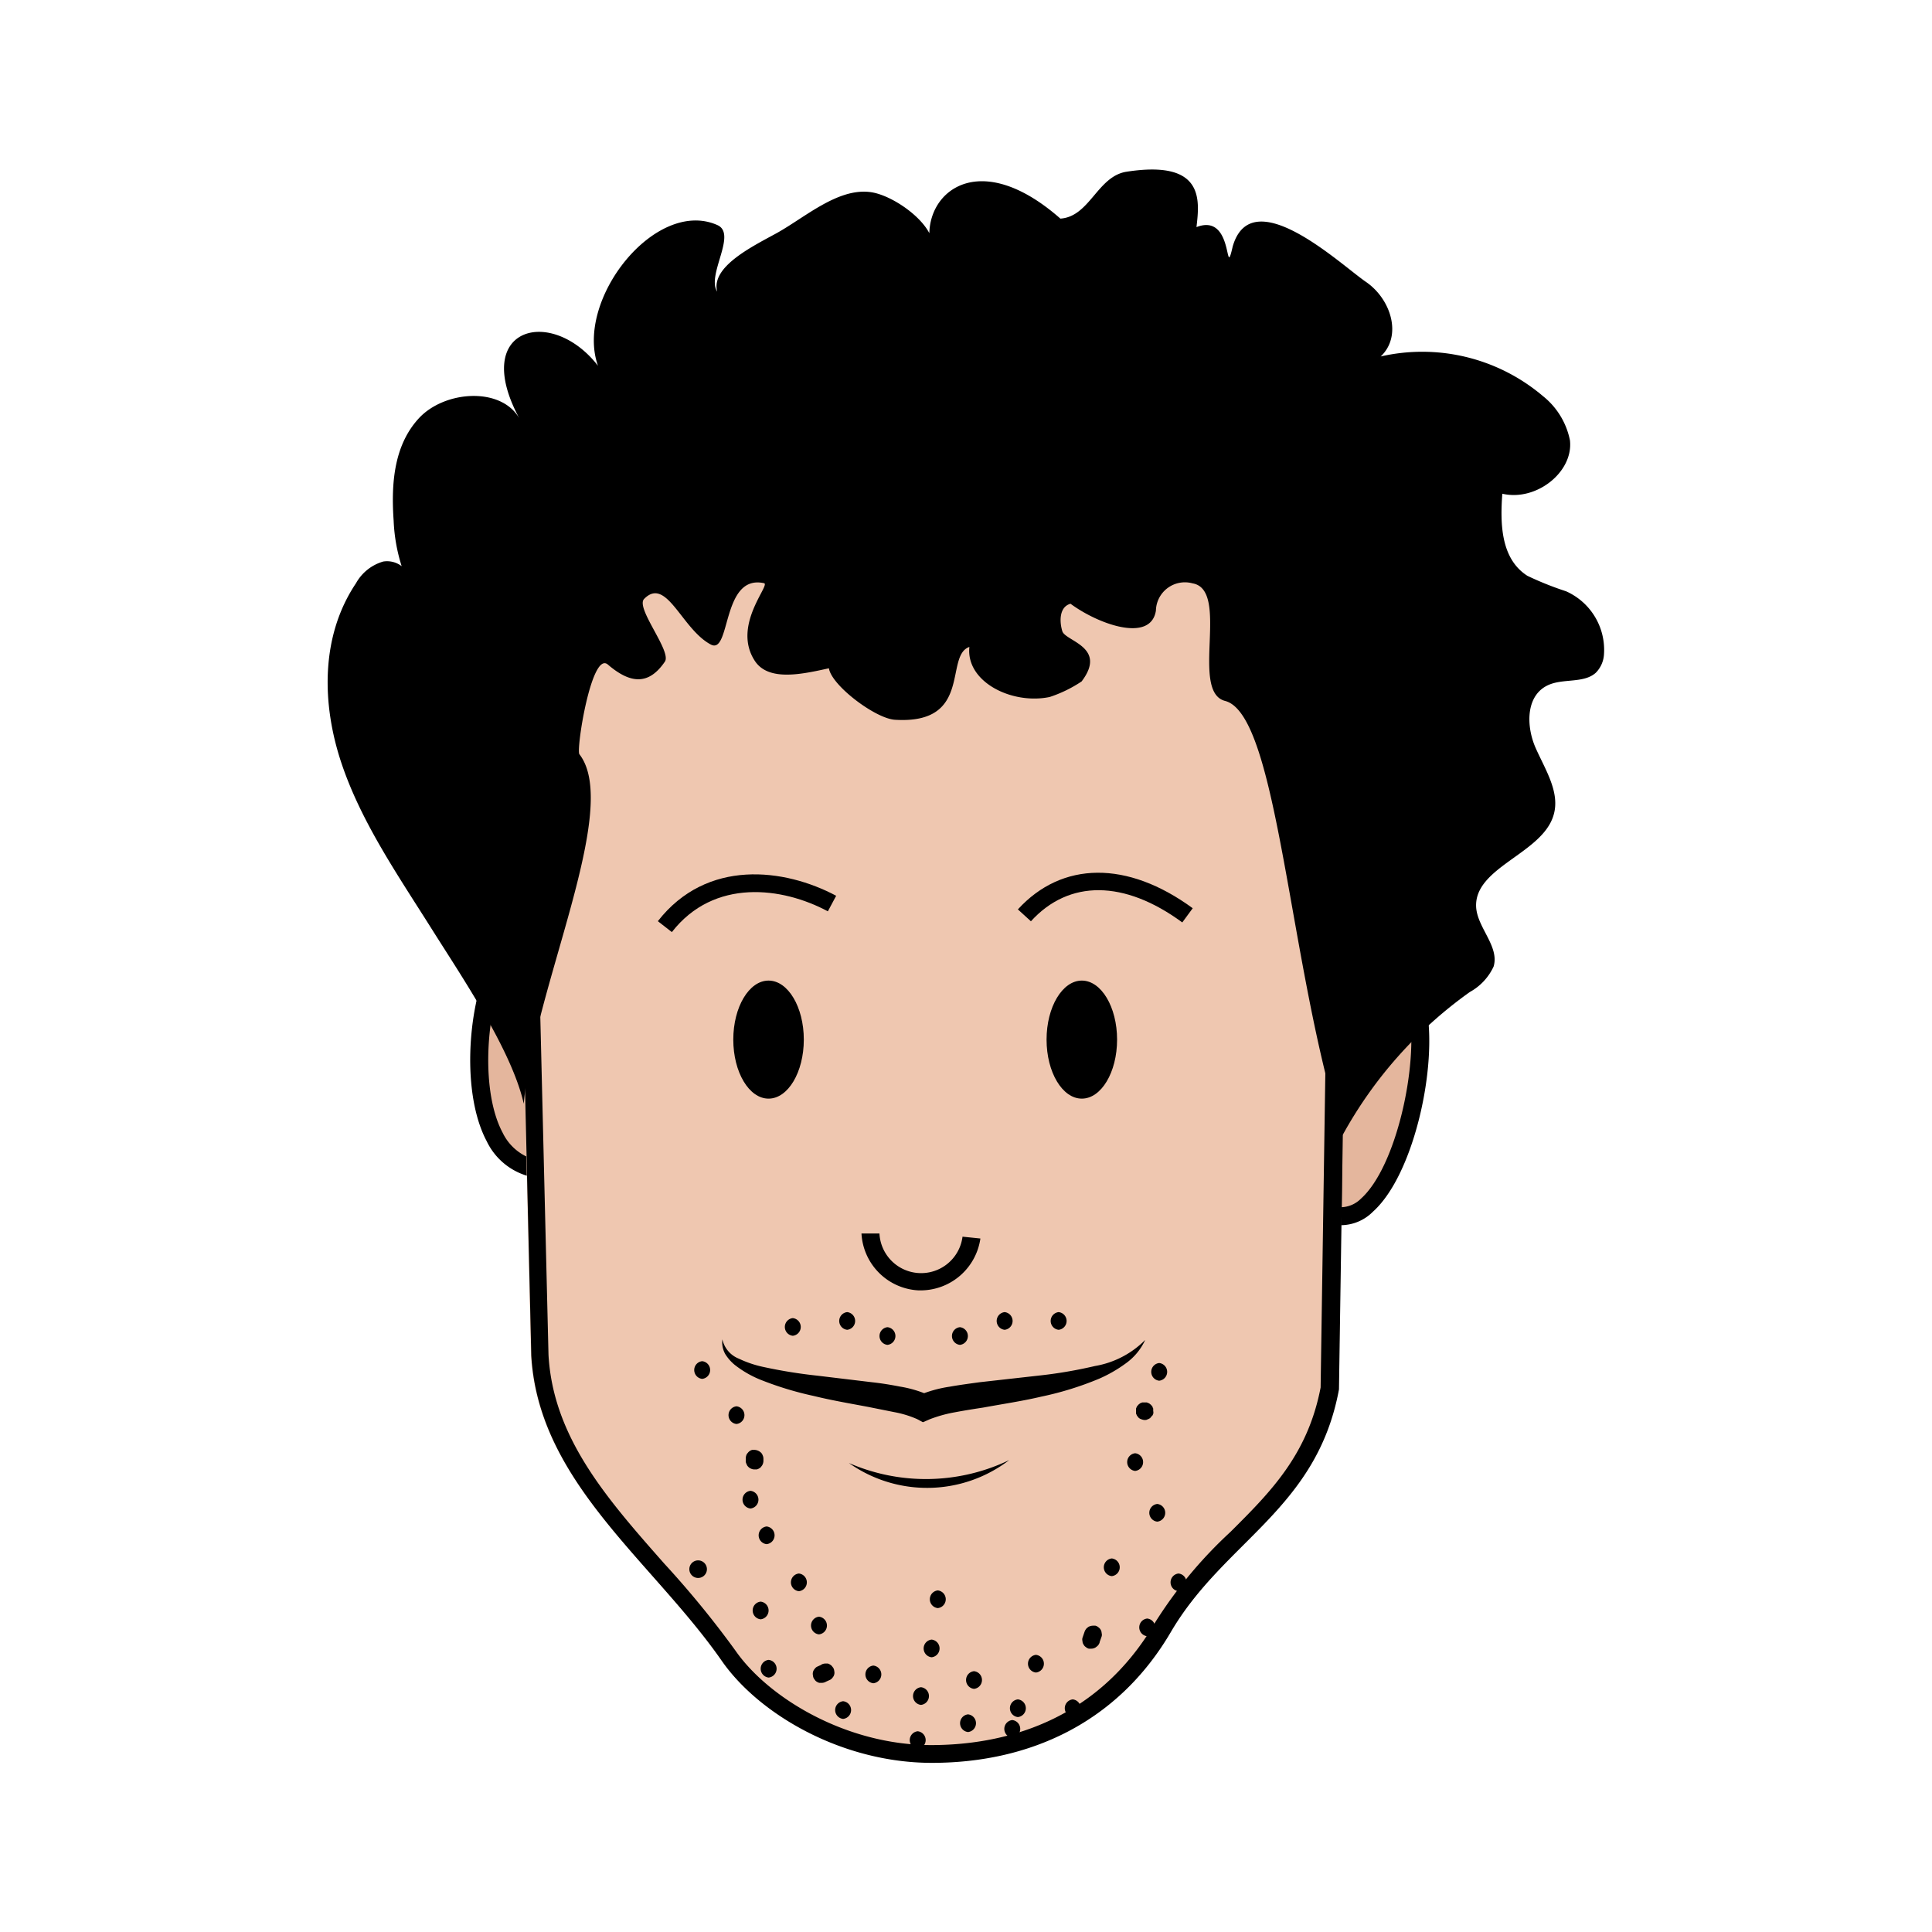 <svg id="Layer_8" data-name="Layer 8" xmlns="http://www.w3.org/2000/svg" viewBox="0 0 200 200"><defs><style>.cls-1{fill:#e4b69d;}.cls-2{fill:#efc7b0;}</style></defs><path class="cls-1" d="M137.93,125.75c6,1.88,10.2-14.16,8.77-21.3-.25-1.23-8.6-1.49-8.6-1.49Z"/><path d="M138.89,126.83a4.14,4.14,0,0,1-1.24-.19l-.66-.21.18-24.43,1,0c9.08.29,9.36,1.66,9.48,2.24,1.21,6-1.25,17.36-5.52,21.19A4.7,4.7,0,0,1,138.89,126.83Zm0-1.86a3,3,0,0,0,2-.89c3.67-3.3,5.94-13.84,5-19.23-.78-.41-3.89-.78-6.8-.92Z"/><path class="cls-1" d="M51.43,100.06c-2.71,6-3.13,19.69,4,20.89.21,0,0-22.3,0-22.3Z"/><path d="M55.39,121.88h-.16a6.79,6.79,0,0,1-4.85-3.75c-2.58-4.85-2-13.61.2-18.44l.16-.36,5.57-2v1.31c.21,22.48.1,22.59-.27,23l-.27.27ZM52.12,100.8c-1.86,4.49-2.3,12.31-.09,16.45a5.28,5.28,0,0,0,2.5,2.49c.06-3.17,0-12.66-.06-19.77Z"/><path class="cls-2" d="M96.43,182.43h0c-9.29,0-17.89-5-21.75-10.56-7.21-10.36-19-18.49-19.72-31.61L53,55.8H139.9l-1.33,88c-2.29,12.39-11.85,15.62-17.4,25.11S106.53,182.43,96.43,182.43Z"/><path d="M138,57.63l-1.29,86c-1.34,7-5.22,10.85-9.33,14.95a46.19,46.19,0,0,0-7.83,9.42c-6.12,10.46-16,12.65-23.16,12.65-8.83,0-16.87-4.91-20.25-9.77a99.66,99.66,0,0,0-7.36-9c-5.93-6.72-11.53-13.06-12-21.64l-2-82.55H138m1.86-1.83H53l2,84.46c.75,13.12,12.51,21.25,19.72,31.61,3.86,5.55,12.46,10.56,21.75,10.56h0c10.1,0,19.23-4.14,24.74-13.55s15.11-12.72,17.4-25.11l1.33-88Z"/><path d="M74.78,138.65a2.79,2.79,0,0,0,1.71,2,11.36,11.36,0,0,0,2.6.87,52.66,52.66,0,0,0,5.53.89l5.66.68c1,.11,1.92.26,2.89.45a12.27,12.27,0,0,1,3.11.94l-1.26,0a13.18,13.18,0,0,1,3.29-.93c1-.18,2.07-.32,3.08-.46l6.06-.68a48.13,48.13,0,0,0,5.9-1,9.6,9.6,0,0,0,5.2-2.7,6.13,6.13,0,0,1-2,2.42,14.32,14.32,0,0,1-2.76,1.59,33.07,33.07,0,0,1-6,1.86c-2,.47-4.06.77-6,1.13-1,.15-2,.31-3,.5a14,14,0,0,0-2.59.73l-.66.29-.59-.32a10.69,10.69,0,0,0-2.34-.72l-2.75-.55c-1.85-.35-3.74-.67-5.62-1.13a34.56,34.56,0,0,1-5.59-1.71,11,11,0,0,1-2.58-1.5,4.63,4.63,0,0,1-1-1.14A2.5,2.5,0,0,1,74.78,138.65Z"/><path d="M122.39,95.49c-6-4.41-11.73-4.45-15.67-.12l-1.35-1.23c4.57-5,11.33-5.08,18.1-.12Z"/><path d="M69.55,96.49,68.1,95.36c5.07-6.5,13.11-5.48,18.46-2.63l-.86,1.61C81,91.82,73.92,90.88,69.55,96.49Z"/><ellipse cx="79.56" cy="107.62" rx="3.65" ry="6.11"/><ellipse cx="111.99" cy="107.62" rx="3.65" ry="6.11"/><path d="M162.12,61.21a32.91,32.91,0,0,1-4-1.6c-2.77-1.76-2.83-5.42-2.6-8.5,3.51.82,7.38-2.25,7-5.53A7.81,7.81,0,0,0,159.72,41a19.3,19.3,0,0,0-16.79-4.1c2.26-2.13,1.07-5.94-1.53-7.72s-11.81-10.5-13.79-3.67c-.88,3.84.19-3.54-3.75-2,.31-2.75.88-7-7.26-5.73-3,.48-3.8,4.65-6.83,4.85-9.1-8-14.82-1.93-13.33,3.3.83-2.29-3.75-5.74-6.38-6.05-3.4-.42-6.81,2.7-9.76,4.31-2.57,1.4-6.71,3.46-6.06,6-1.12-1.75,2.12-6,0-6.9-6.39-2.81-14.76,7.74-12.34,14.57-4.84-6.23-13.22-4-8.15,5.43-1.92-3.28-7.74-2.85-10.38,0s-2.88,6.9-2.62,10.61a17.91,17.91,0,0,0,.83,4.71,2.49,2.49,0,0,0-1.91-.48,4.73,4.73,0,0,0-2.82,2.25c-3.68,5.48-3.56,12.51-1.49,18.66s5.89,11.65,9.39,17.22c3.1,4.92,8.24,12.51,9.47,18,1-11.9,10.13-30.55,5.76-36.18-.36-.46,1.25-10.72,2.94-9.29,2.33,2,4.23,2.17,5.91-.3.72-1.08-3.07-5.55-2.15-6.49,2.32-2.37,3.89,3.13,6.9,4.72,2.09,1.11,1.1-7.31,5.51-6.35.72.15-3.36,4.39-.94,8.06,1.44,2.17,5,1.33,7.66.75.26,1.77,4.8,5.2,6.83,5.33,8.09.5,5.09-6.64,7.71-7.54-.38,3.63,4.42,6,8.32,5.18a13.49,13.49,0,0,0,3.3-1.61c2.7-3.57-1.68-4.15-2-5.2s-.3-2.53.85-2.84c2.9,2.14,8.31,4.07,8.84.71a3,3,0,0,1,3.8-2.82c3.91.68-.31,11.22,3.36,12.17,5.55,1.42,6.6,27.74,12.17,44.94a44.34,44.34,0,0,1,13.17-14.81,5.78,5.78,0,0,0,2.46-2.64c.61-2.08-1.68-4-1.81-6.14-.23-4.13,6.79-5.51,8-9.48.74-2.36-.84-4.74-1.84-7s-1.06-5.52,1.39-6.55c1.54-.65,3.63-.14,4.84-1.24a2.94,2.94,0,0,0,.84-1.85A6.64,6.64,0,0,0,162.12,61.21Z"/><path d="M87.88,151.45a19.94,19.94,0,0,0,16.59-.3,14,14,0,0,1-16.59.3Z"/><path d="M82.7,164.72a.92.92,0,0,0,0-1.83.92.92,0,0,0,0,1.83Z"/><path d="M84.78,169.19a.92.92,0,0,0,0-1.83.92.92,0,0,0,0,1.83Z"/><path d="M90.41,174.25a.92.92,0,0,0,0-1.83.92.92,0,0,0,0,1.83Z"/><path d="M100.83,174.83a.92.92,0,0,0,0-1.83.92.92,0,0,0,0,1.83Z"/><path d="M107.24,173.14a.92.92,0,0,0,0-1.83.92.92,0,0,0,0,1.83Z"/><path d="M113.83,170l.21-.59a.63.63,0,0,0,0-.36.67.67,0,0,0-.1-.34.75.75,0,0,0-.24-.26.71.71,0,0,0-.31-.16l-.24,0a1,1,0,0,0-.47.12l-.18.14a1.06,1.06,0,0,0-.24.41l-.2.58a.63.63,0,0,0,0,.36.58.58,0,0,0,.11.34.65.65,0,0,0,.23.26.79.79,0,0,0,.31.17l.25,0a.84.84,0,0,0,.46-.13l.18-.14a.83.83,0,0,0,.24-.4Z"/><path d="M115.09,163.16a.92.92,0,0,0,0-1.83.92.92,0,0,0,0,1.83Z"/><path d="M119.8,157.52a.92.92,0,0,0,0-1.83.92.92,0,0,0,0,1.83Z"/><path d="M118.76,169.38a.92.92,0,0,0,0-1.83.92.92,0,0,0,0,1.83Z"/><path d="M104.79,179.89a.92.92,0,0,0,0-1.83.92.92,0,0,0,0,1.83Z"/><path d="M105.37,177.75a.92.92,0,0,0,0-1.83.92.92,0,0,0,0,1.83Z"/><path d="M95,181.05a.92.92,0,0,0,0-1.83.92.92,0,0,0,0,1.83Z"/><path d="M87.28,177.94a.92.92,0,0,0,0-1.83.92.92,0,0,0,0,1.83Z"/><path d="M85,172.35l-.42.19a.75.75,0,0,0-.26.24.71.71,0,0,0-.16.31.73.73,0,0,0,0,.36.68.68,0,0,0,.11.34l.14.19a.93.93,0,0,0,.41.23l.24,0a.91.91,0,0,0,.46-.13l.42-.19a.75.75,0,0,0,.26-.24.71.71,0,0,0,.16-.31.73.73,0,0,0,0-.36.76.76,0,0,0-.11-.34l-.15-.19a1,1,0,0,0-.4-.24l-.24,0a.82.82,0,0,0-.46.13Z"/><path d="M79.57,173.66a.92.92,0,0,0,0-1.83.92.92,0,0,0,0,1.83Z"/><path d="M78.74,167.63a.92.92,0,0,0,0-1.83.92.92,0,0,0,0,1.83Z"/><path d="M77.69,156.16a.92.92,0,0,0,0-1.83.92.92,0,0,0,0,1.83Z"/><path d="M79.36,159.85a.92.92,0,0,0,0-1.83.92.92,0,0,0,0,1.83Z"/><path d="M97.08,166.47a.92.92,0,0,0,0-1.83.92.92,0,0,0,0,1.83Z"/><path d="M96.44,171.56a.92.92,0,0,0,0-1.83.92.92,0,0,0,0,1.83Z"/><path d="M117.51,152.27a.92.92,0,0,0,0-1.83.92.92,0,0,0,0,1.83Z"/><path d="M77.2,151v.2a.6.6,0,0,0,.08.35.64.64,0,0,0,.19.3.7.7,0,0,0,.29.19.71.71,0,0,0,.35.07l.24,0a.93.93,0,0,0,.41-.23l.14-.19a.94.94,0,0,0,.13-.46V151a.85.85,0,0,0-.08-.35.7.7,0,0,0-.19-.29,1.06,1.06,0,0,0-.65-.27l-.24,0a.86.86,0,0,0-.4.24l-.15.18a1,1,0,0,0-.12.46Z"/><path d="M87.7,137.66a.92.92,0,0,0,0-1.83.92.92,0,0,0,0,1.83Z"/><path d="M91.87,139.22a.92.92,0,0,0,0-1.83.92.92,0,0,0,0,1.83Z"/><path d="M99.37,139.22a.92.92,0,0,0,0-1.83.92.92,0,0,0,0,1.83Z"/><path d="M104,137.66a.92.92,0,0,0,0-1.83.92.92,0,0,0,0,1.83Z"/><path d="M109.59,137.66a.92.92,0,0,0,0-1.83.92.92,0,0,0,0,1.83Z"/><path d="M82.07,138.28a.92.92,0,0,0,0-1.83.92.92,0,0,0,0,1.83Z"/><path d="M72.69,142.74a.92.92,0,0,0,0-1.83.92.92,0,0,0,0,1.83Z"/><path d="M120,142.93a.92.92,0,0,0,0-1.83.92.92,0,0,0,0,1.83Z"/><path d="M119.28,146.53h0l.09-.22h0a.75.75,0,0,0,0-.26h0l0-.24h0l-.09-.22h0l-.15-.18h0l-.19-.14h0l-.22-.09h0l-.24,0h0l-.24,0h0l-.22.09h0l-.18.15h0s-.14.17-.15.18h0l-.09.22h0l0,.25h0l0,.25h0l.09.21h0l.14.19h0a.64.64,0,0,0,.3.19.81.81,0,0,0,.7,0,.64.64,0,0,0,.3-.19l.14-.18a.93.93,0,0,0,.12-.46l0-.25a.9.9,0,0,0-.23-.4h0l.15.18h0l.09.22h0l0,.24h0l0,.24h0l-.09.22h0l-.14.19h0l-.18.14h0l-.22.09h0l-.25,0h0l-.24,0h0l-.22-.09h0l-.19-.14h0l-.14-.18h0l-.09-.22h0l0-.24h0l0-.24h0l.09-.22h0a.7.7,0,0,0-.1.34.67.67,0,0,0,0,.37.68.68,0,0,0,.17.31.69.69,0,0,0,.25.23l.22.09a.82.82,0,0,0,.49,0l.22-.09a.92.92,0,0,0,.32-.33Z"/><path d="M76.24,147.41a.92.92,0,0,0,0-1.83.92.92,0,0,0,0,1.83Z"/><path d="M122,164.72a.92.92,0,0,0,0-1.83.92.92,0,0,0,0,1.83Z"/><path d="M111.05,177.75a.92.92,0,0,0,0-1.83.92.92,0,0,0,0,1.83Z"/><path d="M95.34,176.49a.92.92,0,0,0,0-1.83.92.92,0,0,0,0,1.83Z"/><path d="M100.21,179.3a.92.92,0,0,0,0-1.83.92.92,0,0,0,0,1.83Z"/><path d="M72.27,163.35a.91.91,0,0,0,0-1.82.91.91,0,0,0,0,1.82Z"/><path d="M95.33,133.58H95.1a6.23,6.23,0,0,1-5.92-5.89l1.86,0a4.32,4.32,0,0,0,8.6.33l1.85.19A6.26,6.26,0,0,1,95.33,133.58Z"/></svg>